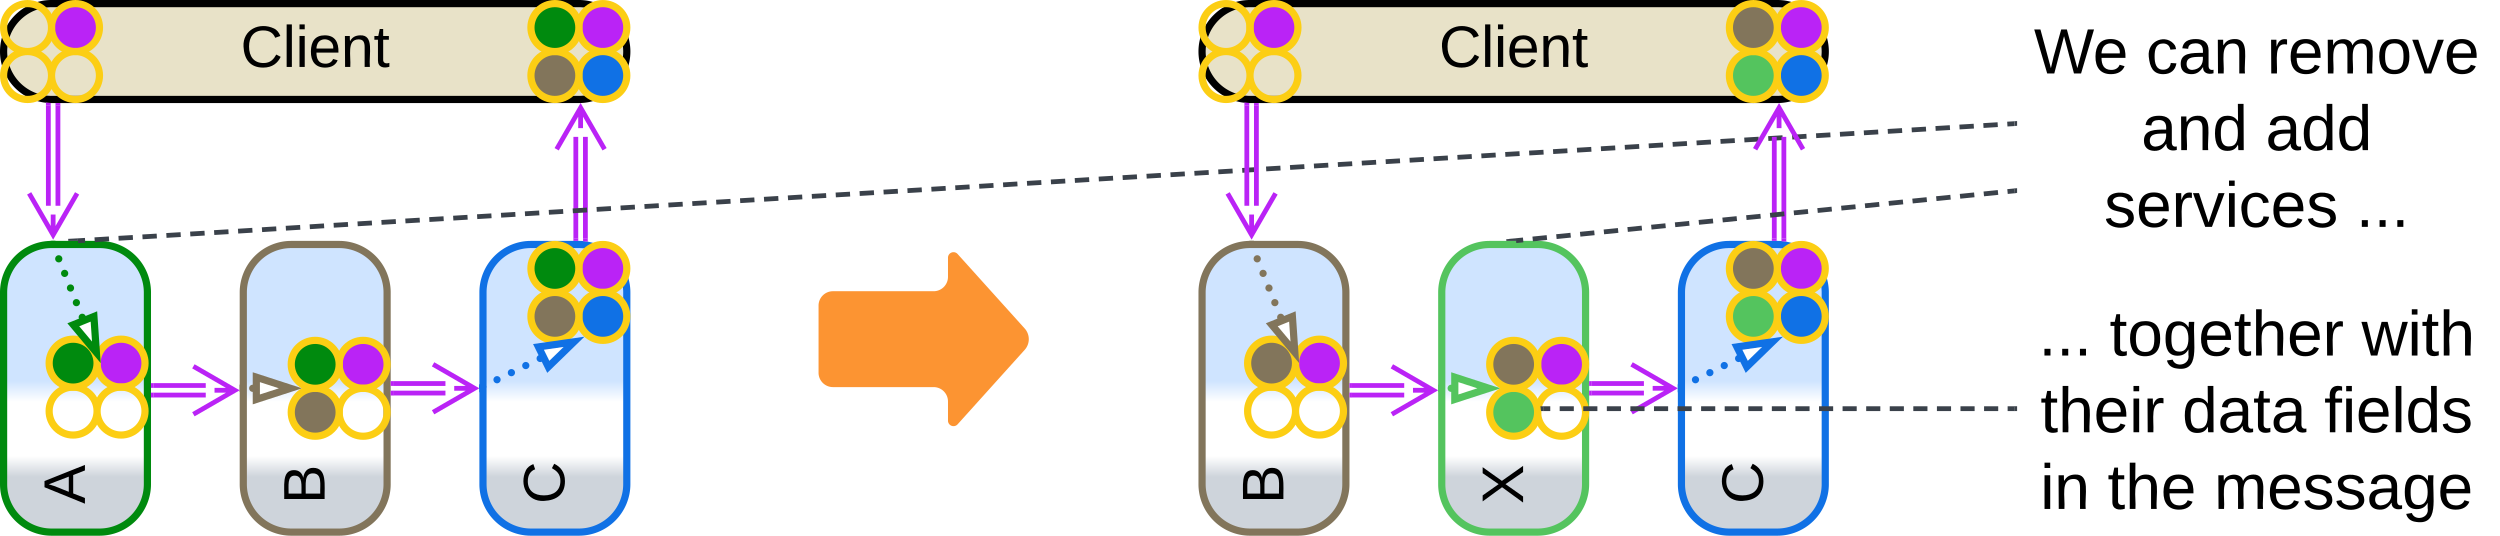 <svg xmlns="http://www.w3.org/2000/svg" xmlns:xlink="http://www.w3.org/1999/xlink" xmlns:lucid="lucid" width="1043" height="223.5"><g transform="translate(-758.5 -558.5)" lucid:page-tab-id="0_0"><path d="M760 680.5a20 20 0 0 1 20-20h20a20 20 0 0 1 20 20v80a20 20 0 0 1-20 20h-20a20 20 0 0 1-20-20z" stroke="#008a0e" stroke-width="3" fill="url(#a)"/><use xlink:href="#b" transform="matrix(-1.8369701987210297e-16,-1,1,-1.8369701987210297e-16,765,775.5) translate(0 28.931)"/><use xlink:href="#c" transform="matrix(-1.8369701987210297e-16,-1,1,-1.8369701987210297e-16,765,775.5) translate(6.79 28.931)"/><path d="M860 680.5a20 20 0 0 1 20-20h20a20 20 0 0 1 20 20v80a20 20 0 0 1-20 20h-20a20 20 0 0 1-20-20z" stroke="#82755b" stroke-width="3" fill="url(#d)"/><use xlink:href="#b" transform="matrix(-1.8369701987210297e-16,-1,1,-1.8369701987210297e-16,865,775.5) translate(0 28.931)"/><use xlink:href="#e" transform="matrix(-1.8369701987210297e-16,-1,1,-1.8369701987210297e-16,865,775.5) translate(6.79 28.931)"/><path d="M960 680.5a20 20 0 0 1 20-20h20a20 20 0 0 1 20 20v80a20 20 0 0 1-20 20h-20a20 20 0 0 1-20-20z" stroke="#1071e5" stroke-width="3" fill="url(#f)"/><use xlink:href="#b" transform="matrix(-1.8369701987210297e-16,-1,1,-1.8369701987210297e-16,965,775.5) translate(0 28.931)"/><use xlink:href="#g" transform="matrix(-1.8369701987210297e-16,-1,1,-1.8369701987210297e-16,965,775.5) translate(6.79 28.931)"/><path d="M760 580a20 20 0 0 1 20-20h220a20 20 0 0 1 20 20 20 20 0 0 1-20 20H780a20 20 0 0 1-20-20z" stroke="#000" stroke-width="3" fill="#e8e2c8"/><use xlink:href="#h" transform="matrix(1,0,0,1,765,565) translate(93.872 21.431)"/><path d="M782.67 602.5v41.84M778.67 602.5v41.84" stroke="#ba23f6" stroke-width="2" fill="none"/><path d="M783.64 602.53h-1.95v-1.03h1.94zM779.64 601.48v1.05h-1.95v-1.2z" stroke="#ba23f6" stroke-width=".05" fill="#ba23f6"/><path d="M790.67 639.18l-10 17.32-10-17.32m10 17.32V648M998.73 658.05V615.6M1002.73 658.05V615.6" stroke="#ba23f6" stroke-width="2" fill="none"/><path d="M999.7 658.03v.97h-1.95v-.97zM1003.7 658.03v1.3l-.34-.07-1.6-.13v-1.1z" stroke="#ba23f6" stroke-width=".05" fill="#ba23f6"/><path d="M990.73 620.77l10-17.32 10 17.32m-10-17.32v8.5M822.5 719.33h21.84M822.5 723.33h21.84" stroke="#ba23f6" stroke-width="2" fill="none"/><path d="M822.53 720.3h-1.03v-1.94h1.03zM822.53 724.3h-1.03v-1.94h1.03z" stroke="#ba23f6" stroke-width=".05" fill="#ba23f6"/><path d="M839.18 711.33l17.32 10-17.32 10m17.32-10H848M922.5 718.5h21.84M922.5 722.5h21.84" stroke="#ba23f6" stroke-width="2" fill="none"/><path d="M922.53 719.48h-1.03v-1.96h1.03zM922.53 723.48h-1.03v-1.96h1.03z" stroke="#ba23f6" stroke-width=".05" fill="#ba23f6"/><path d="M939.18 710.5l17.32 10-17.32 10m17.32-10H948" stroke="#ba23f6" stroke-width="2" fill="none"/><path d="M862.44 720.5a1.5 1.5 0 0 1 1.5-1.5 1.5 1.5 0 0 1 1.5 1.5 1.5 1.5 0 0 1-1.5 1.5 1.5 1.5 0 0 1-1.5-1.5" fill="#82755b"/><path d="M879.7 720.5l-14.26 4.63v-9.26z" stroke="#82755b" stroke-width="3" fill="#fff"/><path d="M860.04 721.98h-1.54V719h1.54z" stroke="#82755b" stroke-width=".05" fill="#82755b"/><path d="M1600 566a6 6 0 0 1 6-6h188a6 6 0 0 1 6 6v88a6 6 0 0 1-6 6h-188a6 6 0 0 1-6-6z" stroke="#000" stroke-opacity="0" stroke-width="3" fill="#fff" fill-opacity="0"/><use xlink:href="#i" transform="matrix(1,0,0,1,1605,565) translate(2.037 24.146)"/><use xlink:href="#j" transform="matrix(1,0,0,1,1605,565) translate(48.852 24.146)"/><use xlink:href="#k" transform="matrix(1,0,0,1,1605,565) translate(99.222 24.146)"/><use xlink:href="#l" transform="matrix(1,0,0,1,1605,565) translate(46.852 56.146)"/><use xlink:href="#m" transform="matrix(1,0,0,1,1605,565) translate(98.704 56.146)"/><use xlink:href="#n" transform="matrix(1,0,0,1,1605,565) translate(31.37 88.146)"/><use xlink:href="#o" transform="matrix(1,0,0,1,1605,565) translate(136.407 88.146)"/><path d="M791 658.94l3-.18m3.98-.24l6-.37m3.98-.24l5.98-.35m4-.24l5.98-.35m4-.24l5.97-.36m3.98-.24l6-.36m3.98-.24l5.98-.36m4-.24l5.98-.37m4-.24l5.97-.37m3.98-.24l6-.37m3.98-.24l5.98-.38m4-.24l5.98-.36m4-.24l5.98-.36m3.98-.24l6-.37m3.98-.23l6-.36m3.98-.23l5.98-.36m4-.23l5.98-.37m4-.24l5.97-.36m4-.24l5.98-.36m4-.25l5.97-.36m4-.25l5.98-.36m4-.25l5.97-.36m4-.25l5.98-.37m4-.24l5.97-.36m4-.24l5.98-.36m4-.25l5.97-.36m4-.24l5.98-.36m4-.24l5.98-.36m4-.25l5.97-.36m4-.24l5.98-.36m4-.24l5.97-.37m4-.24l5.98-.35m4-.24l5.97-.35m4-.24l5.98-.36m4-.24l5.97-.36m4-.24l5.98-.36m4-.24l5.97-.37m4-.24l5.98-.37m4-.24l5.97-.37m4-.24l5.98-.38m4-.24l5.98-.36m4-.24l5.98-.36m4-.24l5.98-.37m4-.23l5.97-.36m4-.23l5.98-.36m4-.23l5.98-.37m4-.24l5.98-.36m4-.24l5.97-.36m4-.25l5.98-.36m4-.25l5.98-.36m4-.25l5.98-.36m4-.25l5.97-.37m4-.24l5.98-.36m4-.24l5.98-.36m4-.25l5.98-.36m4-.24l5.97-.36m4-.24l5.98-.36m4-.25l6-.36m3.98-.24l5.98-.36m4-.24l5.98-.37m4-.24l5.97-.35m4-.24l6-.35m3.98-.24l5.98-.36m4-.24l5.98-.36m4-.24l5.97-.36m4-.24l6-.37m3.98-.24l5.98-.37m4-.24l5.98-.37m4-.24l5.98-.38m4-.24l5.97-.36m3.98-.24l6-.36m3.98-.24l5.98-.37m4-.23l5.98-.36m4-.23l5.97-.36m3.98-.23l6-.37m3.98-.24l5.98-.36m4-.24l5.98-.36m4-.25l5.97-.36m3.98-.25l6-.36m3.98-.25l5.98-.36m4-.25l5.98-.37m4-.24l2.98-.18" stroke="#3a414a" stroke-width="2" fill="none"/><path d="M791.03 659H787l-.05-.8 4-.24zM1600 610.98l-.96.05-.12-1.94 1.08-.08z" stroke="#3a414a" stroke-width=".05" fill="#3a414a"/><path d="M1100 686a6 6 0 0 1 6-6h42a6 6 0 0 0 6-6v-8a2.3 2.3 0 0 1 4-1.54l28 31.08a6.67 6.67 0 0 1 0 8.92l-28 31.08a2.3 2.3 0 0 1-4-1.54v-8a6 6 0 0 0-6-6h-42a6 6 0 0 1-6-6z" fill="#fc9432"/><path d="M800 570c0 5.52-4.48 10-10 10s-10-4.48-10-10 4.48-10 10-10 10 4.48 10 10z" stroke="#fcce14" stroke-width="3" fill="#ba23f6"/><path d="M800 590c0 5.52-4.48 10-10 10s-10-4.48-10-10 4.48-10 10-10 10 4.48 10 10zM780 590c0 5.52-4.48 10-10 10s-10-4.48-10-10 4.48-10 10-10 10 4.48 10 10zM780 570c0 5.52-4.48 10-10 10s-10-4.48-10-10 4.48-10 10-10 10 4.48 10 10z" stroke="#fcce14" stroke-width="3" fill-opacity="0"/><path d="M819 710c0 5.52-4.48 10-10 10s-10-4.48-10-10 4.48-10 10-10 10 4.48 10 10z" stroke="#fcce14" stroke-width="3" fill="#ba23f6"/><path d="M819 730c0 5.52-4.48 10-10 10s-10-4.48-10-10 4.48-10 10-10 10 4.48 10 10zM799 730c0 5.52-4.48 10-10 10s-10-4.48-10-10 4.48-10 10-10 10 4.48 10 10z" stroke="#fcce14" stroke-width="3" fill-opacity="0"/><path d="M799 710c0 5.52-4.48 10-10 10s-10-4.48-10-10 4.48-10 10-10 10 4.48 10 10z" stroke="#fcce14" stroke-width="3" fill="#008a0e"/><path d="M791.32 690.88a1.5 1.5 0 0 1 1.5-1.5 1.5 1.5 0 0 1 1.5 1.5 1.5 1.5 0 0 1-1.5 1.5 1.5 1.5 0 0 1-1.5-1.5v-.03m-2.45-6.06v-.03a1.5 1.5 0 0 1 1.5-1.5 1.5 1.5 0 0 1 1.5 1.5 1.5 1.5 0 0 1-1.5 1.5 1.5 1.5 0 0 1-1.5-1.5m-2.46-6.08v-.02a1.5 1.5 0 0 1 1.5-1.5 1.5 1.5 0 0 1 1.5 1.5 1.5 1.5 0 0 1-1.5 1.5 1.5 1.5 0 0 1-1.5-1.5v-.02m-2.44-6.06v-.02a1.5 1.5 0 0 1 1.5-1.5 1.5 1.5 0 0 1 1.5 1.5 1.5 1.5 0 0 1-1.5 1.5 1.5 1.5 0 0 1-1.5-1.5m-2.45-6.08a1.5 1.5 0 0 1 1.5-1.5 1.5 1.5 0 0 1 1.5 1.5 1.5 1.5 0 0 1-1.5 1.5 1.5 1.5 0 0 1-1.5-1.5v-.03" fill="#008a0e"/><path d="M798.7 705.5l-9.62-11.5 8.6-3.47z" stroke="#008a0e" stroke-width="3" fill="#fff"/><path d="M781.94 659.88l-2.73 1.1-.74-1.86 1.48-.12h1.65z" stroke="#008a0e" stroke-width=".05" fill="#008a0e"/><path d="M920 710.5c0 5.52-4.48 10-10 10s-10-4.48-10-10 4.48-10 10-10 10 4.48 10 10z" stroke="#fcce14" stroke-width="3" fill="#ba23f6"/><path d="M920 730.5c0 5.52-4.48 10-10 10s-10-4.48-10-10 4.48-10 10-10 10 4.48 10 10z" stroke="#fcce14" stroke-width="3" fill-opacity="0"/><path d="M900 730.5c0 5.52-4.48 10-10 10s-10-4.48-10-10 4.48-10 10-10 10 4.48 10 10z" stroke="#fcce14" stroke-width="3" fill="#82755b"/><path d="M900 710.5c0 5.52-4.48 10-10 10s-10-4.48-10-10 4.48-10 10-10 10 4.48 10 10z" stroke="#fcce14" stroke-width="3" fill="#008a0e"/><path d="M1020 670.5c0 5.52-4.48 10-10 10s-10-4.48-10-10 4.48-10 10-10 10 4.48 10 10z" stroke="#fcce14" stroke-width="3" fill="#ba23f6"/><path d="M1020 690.5c0 5.52-4.48 10-10 10s-10-4.48-10-10 4.48-10 10-10 10 4.48 10 10z" stroke="#fcce14" stroke-width="3" fill="#1071e5"/><path d="M1000 690.5c0 5.52-4.48 10-10 10s-10-4.48-10-10 4.48-10 10-10 10 4.48 10 10z" stroke="#fcce14" stroke-width="3" fill="#82755b"/><path d="M1000 670.5c0 5.52-4.48 10-10 10s-10-4.48-10-10 4.48-10 10-10 10 4.48 10 10z" stroke="#fcce14" stroke-width="3" fill="#008a0e"/><path d="M1020 570c0 5.52-4.48 10-10 10s-10-4.48-10-10 4.48-10 10-10 10 4.48 10 10z" stroke="#fcce14" stroke-width="3" fill="#ba23f6"/><path d="M1020 590c0 5.52-4.48 10-10 10s-10-4.48-10-10 4.48-10 10-10 10 4.48 10 10z" stroke="#fcce14" stroke-width="3" fill="#1071e5"/><path d="M1000 590c0 5.52-4.48 10-10 10s-10-4.48-10-10 4.48-10 10-10 10 4.48 10 10z" stroke="#fcce14" stroke-width="3" fill="#82755b"/><path d="M1000 570c0 5.52-4.48 10-10 10s-10-4.48-10-10 4.48-10 10-10 10 4.48 10 10z" stroke="#fcce14" stroke-width="3" fill="#008a0e"/><path d="M982.36 708.07v-.02a1.5 1.5 0 0 1 1.5-1.5 1.5 1.5 0 0 1 1.5 1.5 1.5 1.5 0 0 1-1.5 1.5 1.5 1.5 0 0 1-1.5-1.5m-6 2.96a1.5 1.5 0 0 1 1.5-1.5 1.5 1.5 0 0 1 1.5 1.5 1.5 1.5 0 0 1-1.5 1.5 1.5 1.5 0 0 1-1.5-1.5v-.02m-6 2.98a1.5 1.5 0 0 1 1.5-1.5 1.5 1.5 0 0 1 1.5 1.5 1.5 1.5 0 0 1-1.5 1.5 1.5 1.5 0 0 1-1.5-1.5v-.03m-6 2.98a1.5 1.5 0 0 1 1.5-1.5 1.5 1.5 0 0 1 1.5 1.5 1.5 1.5 0 0 1-1.5 1.5 1.5 1.5 0 0 1-1.5-1.5v-.02m-6 2.97a1.5 1.5 0 0 1 1.5-1.5 1.5 1.5 0 0 1 1.5 1.5 1.5 1.5 0 0 1-1.5 1.5 1.5 1.5 0 0 1-1.5-1.5v-.03" fill="#1071e5"/><path d="M998 701.1l-10.75 10.45-4.1-8.32z" stroke="#1071e5" stroke-width="3" fill="#fff"/><path d="M960.53 721.15l-2.03 1v-3.3l.73-.35z" stroke="#1071e5" stroke-width=".05" fill="#1071e5"/><path d="M1260 680.5a20 20 0 0 1 20-20h20a20 20 0 0 1 20 20v80a20 20 0 0 1-20 20h-20a20 20 0 0 1-20-20z" stroke="#82755b" stroke-width="3" fill="url(#p)"/><use xlink:href="#b" transform="matrix(-1.8369701987210297e-16,-1,1,-1.8369701987210297e-16,1265,775.5) translate(0 28.931)"/><use xlink:href="#e" transform="matrix(-1.8369701987210297e-16,-1,1,-1.8369701987210297e-16,1265,775.5) translate(6.79 28.931)"/><path d="M1360 680.5a20 20 0 0 1 20-20h20a20 20 0 0 1 20 20v80a20 20 0 0 1-20 20h-20a20 20 0 0 1-20-20z" stroke="#54c45e" stroke-width="3" fill="url(#q)"/><use xlink:href="#b" transform="matrix(-1.8369701987210297e-16,-1,1,-1.8369701987210297e-16,1365,775.5) translate(0 28.931)"/><use xlink:href="#r" transform="matrix(-1.8369701987210297e-16,-1,1,-1.8369701987210297e-16,1365,775.5) translate(6.79 28.931)"/><path d="M1460 680.5a20 20 0 0 1 20-20h20a20 20 0 0 1 20 20v80a20 20 0 0 1-20 20h-20a20 20 0 0 1-20-20z" stroke="#1071e5" stroke-width="3" fill="url(#s)"/><use xlink:href="#b" transform="matrix(-1.8369701987210297e-16,-1,1,-1.8369701987210297e-16,1465,775.5) translate(0 28.931)"/><use xlink:href="#g" transform="matrix(-1.8369701987210297e-16,-1,1,-1.8369701987210297e-16,1465,775.5) translate(6.79 28.931)"/><path d="M1260 580a20 20 0 0 1 20-20h220a20 20 0 0 1 20 20 20 20 0 0 1-20 20h-220a20 20 0 0 1-20-20z" stroke="#000" stroke-width="3" fill="#e8e2c8"/><use xlink:href="#h" transform="matrix(1,0,0,1,1265,565) translate(93.872 21.431)"/><path d="M1282.67 602.5v41.84M1278.67 602.5v41.84" stroke="#ba23f6" stroke-width="2" fill="none"/><path d="M1283.64 602.53h-1.95v-1.03h1.94zM1279.64 601.48v1.05h-1.95v-1.2z" stroke="#ba23f6" stroke-width=".05" fill="#ba23f6"/><path d="M1290.67 639.18l-10 17.32-10-17.32m10 17.32V648M1498.73 658.05V615.6M1502.73 658.05V615.6" stroke="#ba23f6" stroke-width="2" fill="none"/><path d="M1499.7 658.03v.97h-1.95v-.97zM1503.7 658.03v1.3l-.34-.07-1.6-.13v-1.1z" stroke="#ba23f6" stroke-width=".05" fill="#ba23f6"/><path d="M1490.73 620.77l10-17.32 10 17.32m-10-17.32v8.5M1322.5 719.33h21.84M1322.5 723.33h21.84" stroke="#ba23f6" stroke-width="2" fill="none"/><path d="M1322.53 720.3h-1.03v-1.94h1.03zM1322.53 724.3h-1.03v-1.94h1.03z" stroke="#ba23f6" stroke-width=".05" fill="#ba23f6"/><path d="M1339.18 711.33l17.32 10-17.32 10m17.32-10h-8.5M1422.5 718.5h21.84M1422.5 722.5h21.84" stroke="#ba23f6" stroke-width="2" fill="none"/><path d="M1422.53 719.48h-1.03v-1.96h1.03zM1422.53 723.48h-1.03v-1.96h1.03z" stroke="#ba23f6" stroke-width=".05" fill="#ba23f6"/><path d="M1439.18 710.5l17.32 10-17.32 10m17.32-10h-8.5" stroke="#ba23f6" stroke-width="2" fill="none"/><path d="M1362.44 720.5a1.5 1.5 0 0 1 1.5-1.5 1.5 1.5 0 0 1 1.5 1.5 1.5 1.5 0 0 1-1.5 1.5 1.5 1.5 0 0 1-1.5-1.5" fill="#54c45e"/><path d="M1379.7 720.5l-14.26 4.63v-9.26z" stroke="#54c45e" stroke-width="3" fill="#fff"/><path d="M1360.04 721.98h-1.54V719h1.54z" stroke="#54c45e" stroke-width=".05" fill="#54c45e"/><path d="M1300 570c0 5.52-4.48 10-10 10s-10-4.48-10-10 4.48-10 10-10 10 4.48 10 10z" stroke="#fcce14" stroke-width="3" fill="#ba23f6"/><path d="M1300 590c0 5.52-4.48 10-10 10s-10-4.48-10-10 4.48-10 10-10 10 4.48 10 10zM1280 590c0 5.52-4.48 10-10 10s-10-4.48-10-10 4.48-10 10-10 10 4.48 10 10zM1280 570c0 5.52-4.48 10-10 10s-10-4.48-10-10 4.48-10 10-10 10 4.48 10 10z" stroke="#fcce14" stroke-width="3" fill-opacity="0"/><path d="M1319 710c0 5.52-4.48 10-10 10s-10-4.48-10-10 4.48-10 10-10 10 4.48 10 10z" stroke="#fcce14" stroke-width="3" fill="#ba23f6"/><path d="M1319 730c0 5.52-4.48 10-10 10s-10-4.48-10-10 4.48-10 10-10 10 4.48 10 10zM1299 730c0 5.52-4.48 10-10 10s-10-4.48-10-10 4.48-10 10-10 10 4.48 10 10z" stroke="#fcce14" stroke-width="3" fill-opacity="0"/><path d="M1299 710c0 5.52-4.48 10-10 10s-10-4.48-10-10 4.48-10 10-10 10 4.48 10 10z" stroke="#fcce14" stroke-width="3" fill="#82755b"/><path d="M1291.32 690.88a1.5 1.5 0 0 1 1.5-1.5 1.5 1.5 0 0 1 1.5 1.5 1.5 1.5 0 0 1-1.5 1.5 1.5 1.5 0 0 1-1.5-1.5v-.03m-2.45-6.06v-.03a1.5 1.5 0 0 1 1.5-1.5 1.5 1.5 0 0 1 1.5 1.5 1.5 1.5 0 0 1-1.5 1.5 1.5 1.5 0 0 1-1.5-1.5m-2.45-6.08v-.02a1.5 1.5 0 0 1 1.5-1.5 1.5 1.5 0 0 1 1.5 1.5 1.5 1.5 0 0 1-1.5 1.5 1.5 1.5 0 0 1-1.5-1.5v-.02m-2.46-6.06v-.02a1.5 1.5 0 0 1 1.5-1.5 1.5 1.5 0 0 1 1.5 1.5 1.5 1.5 0 0 1-1.5 1.5 1.5 1.5 0 0 1-1.5-1.5m-2.45-6.08a1.5 1.5 0 0 1 1.5-1.5 1.5 1.5 0 0 1 1.5 1.5 1.5 1.5 0 0 1-1.5 1.5 1.5 1.5 0 0 1-1.5-1.5v-.03" fill="#82755b"/><path d="M1298.7 705.5l-9.62-11.5 8.6-3.47z" stroke="#82755b" stroke-width="3" fill="#fff"/><path d="M1281.94 659.88l-2.73 1.1-.74-1.86 1.48-.12h1.65z" stroke="#82755b" stroke-width=".05" fill="#82755b"/><path d="M1420 710.5c0 5.52-4.48 10-10 10s-10-4.48-10-10 4.48-10 10-10 10 4.48 10 10z" stroke="#fcce14" stroke-width="3" fill="#ba23f6"/><path d="M1420 730.5c0 5.52-4.48 10-10 10s-10-4.48-10-10 4.48-10 10-10 10 4.48 10 10z" stroke="#fcce14" stroke-width="3" fill-opacity="0"/><path d="M1400 730.5c0 5.52-4.48 10-10 10s-10-4.48-10-10 4.48-10 10-10 10 4.48 10 10z" stroke="#fcce14" stroke-width="3" fill="#54c45e"/><path d="M1400 710.5c0 5.52-4.48 10-10 10s-10-4.48-10-10 4.48-10 10-10 10 4.48 10 10z" stroke="#fcce14" stroke-width="3" fill="#82755b"/><path d="M1520 670.5c0 5.52-4.48 10-10 10s-10-4.48-10-10 4.48-10 10-10 10 4.48 10 10z" stroke="#fcce14" stroke-width="3" fill="#ba23f6"/><path d="M1520 690.5c0 5.52-4.48 10-10 10s-10-4.48-10-10 4.48-10 10-10 10 4.48 10 10z" stroke="#fcce14" stroke-width="3" fill="#1071e5"/><path d="M1500 690.5c0 5.52-4.48 10-10 10s-10-4.48-10-10 4.48-10 10-10 10 4.48 10 10z" stroke="#fcce14" stroke-width="3" fill="#54c45e"/><path d="M1500 670.5c0 5.52-4.48 10-10 10s-10-4.48-10-10 4.48-10 10-10 10 4.48 10 10z" stroke="#fcce14" stroke-width="3" fill="#82755b"/><path d="M1520 570c0 5.52-4.48 10-10 10s-10-4.48-10-10 4.48-10 10-10 10 4.48 10 10z" stroke="#fcce14" stroke-width="3" fill="#ba23f6"/><path d="M1520 590c0 5.52-4.48 10-10 10s-10-4.48-10-10 4.48-10 10-10 10 4.48 10 10z" stroke="#fcce14" stroke-width="3" fill="#1071e5"/><path d="M1500 590c0 5.52-4.48 10-10 10s-10-4.48-10-10 4.48-10 10-10 10 4.48 10 10z" stroke="#fcce14" stroke-width="3" fill="#54c45e"/><path d="M1500 570c0 5.52-4.48 10-10 10s-10-4.48-10-10 4.48-10 10-10 10 4.48 10 10z" stroke="#fcce14" stroke-width="3" fill="#82755b"/><path d="M1482.36 708.07v-.02a1.5 1.5 0 0 1 1.5-1.5 1.5 1.5 0 0 1 1.5 1.5 1.5 1.5 0 0 1-1.5 1.5 1.5 1.5 0 0 1-1.5-1.5m-6 2.96a1.5 1.5 0 0 1 1.5-1.5 1.5 1.5 0 0 1 1.5 1.5 1.5 1.5 0 0 1-1.5 1.5 1.5 1.5 0 0 1-1.5-1.5v-.02m-6 2.98a1.5 1.5 0 0 1 1.5-1.5 1.5 1.5 0 0 1 1.5 1.5 1.5 1.5 0 0 1-1.5 1.5 1.5 1.5 0 0 1-1.5-1.5v-.03m-6 2.98a1.5 1.5 0 0 1 1.5-1.5 1.5 1.5 0 0 1 1.5 1.5 1.5 1.5 0 0 1-1.5 1.5 1.5 1.5 0 0 1-1.5-1.5v-.02" fill="#1071e5"/><path d="M1498 701.1l-10.75 10.45-4.1-8.32z" stroke="#1071e5" stroke-width="3" fill="#fff"/><path d="M1460.53 721.15l-2.03 1v-3.3l.73-.35z" stroke="#1071e5" stroke-width=".05" fill="#1071e5"/><path d="M1391 658.9l2.97-.3m3.96-.4l5.94-.6m3.96-.38l5.95-.6m3.96-.4l5.94-.6m3.96-.38l5.95-.6m3.95-.4l5.94-.6m3.95-.38l5.95-.6m3.96-.4l5.94-.6m3.97-.4l5.94-.58m3.97-.4l5.94-.6m3.98-.4l5.94-.58m3.96-.4l5.94-.6m3.97-.4l5.93-.58m3.96-.4l5.93-.6m3.97-.4l5.94-.58m3.96-.4l5.95-.6m3.96-.4l5.95-.6m3.96-.38l5.96-.6m3.96-.4l5.94-.6m3.96-.38l5.95-.6m3.96-.4l5.94-.6m3.96-.38l2.98-.3" stroke="#3a414a" stroke-width="2" fill="none"/><path d="M1391.03 659h-4.05l-.06-.67 4-.4zM1600 638.98l-.92.1-.2-1.95 1.12-.1z" stroke="#3a414a" stroke-width=".05" fill="#3a414a"/><path d="M1600 686.5a6 6 0 0 1 6-6h188a6 6 0 0 1 6 6v85a6 6 0 0 1-6 6h-188a6 6 0 0 1-6-6z" stroke="#000" stroke-opacity="0" stroke-width="3" fill="#fff" fill-opacity="0"/><g><use xlink:href="#t" transform="matrix(1,0,0,1,1605,685.5) translate(4 21.333)"/><use xlink:href="#u" transform="matrix(1,0,0,1,1605,685.5) translate(33.63 21.333)"/><use xlink:href="#v" transform="matrix(1,0,0,1,1605,685.5) translate(138.741 21.333)"/><use xlink:href="#w" transform="matrix(1,0,0,1,1605,685.5) translate(4.778 53.333)"/><use xlink:href="#x" transform="matrix(1,0,0,1,1605,685.5) translate(63.889 53.333)"/><use xlink:href="#y" transform="matrix(1,0,0,1,1605,685.5) translate(123.148 53.333)"/><use xlink:href="#z" transform="matrix(1,0,0,1,1605,685.5) translate(4.704 85.333)"/><use xlink:href="#A" transform="matrix(1,0,0,1,1605,685.5) translate(32.778 85.333)"/><use xlink:href="#B" transform="matrix(1,0,0,1,1605,685.5) translate(77.222 85.333)"/></g><path d="M1402.32 729h2.95m3.93 0h5.9m3.93 0h5.9m3.94 0h5.9m3.93 0h5.9m3.94 0h5.9m3.93 0h5.9m3.93 0h5.9m3.94 0h5.9m3.93 0h5.9m3.94 0h5.9m3.94 0h5.9m3.94 0h5.9m3.93 0h5.9m3.95 0h5.9m3.93 0h5.9m3.93 0h5.9m3.95 0h5.9m3.93 0h5.9m3.94 0h5.9m3.93 0h2.95" stroke="#3a414a" stroke-width="2" fill="none"/><path d="M1402.34 729.98h-.9l-.25-1.96h1.14zM1600 729.98h-1.03V728h1.03z" stroke="#3a414a" stroke-width=".05" fill="#3a414a"/><defs><linearGradient gradientUnits="userSpaceOnUse" id="a" x1="760" y1="780.5" x2="760" y2="660.5"><stop offset="19.2%" stop-color="#ced4db"/><stop offset="26.45%" stop-color="#fff"/><stop offset="45.29%" stop-color="#fff"/><stop offset="52.54%" stop-color="#cfe4ff"/></linearGradient><path d="M205 0l-28-72H64L36 0H1l101-248h38L239 0h-34zm-38-99l-47-123c-12 45-31 82-46 123h93" id="C"/><use transform="matrix(0.068,0,0,0.068,0,0)" xlink:href="#C" id="c"/><linearGradient gradientUnits="userSpaceOnUse" id="d" x1="860" y1="780.5" x2="860" y2="660.5"><stop offset="19.2%" stop-color="#ced4db"/><stop offset="26.45%" stop-color="#fff"/><stop offset="45.29%" stop-color="#fff"/><stop offset="52.54%" stop-color="#cfe4ff"/></linearGradient><path d="M160-131c35 5 61 23 61 61C221 17 115-2 30 0v-248c76 3 177-17 177 60 0 33-19 50-47 57zm-97-11c50-1 110 9 110-42 0-47-63-36-110-37v79zm0 115c55-2 124 14 124-45 0-56-70-42-124-44v89" id="D"/><use transform="matrix(0.068,0,0,0.068,0,0)" xlink:href="#D" id="e"/><linearGradient gradientUnits="userSpaceOnUse" id="f" x1="960" y1="780.5" x2="960" y2="660.5"><stop offset="19.2%" stop-color="#ced4db"/><stop offset="26.45%" stop-color="#fff"/><stop offset="45.29%" stop-color="#fff"/><stop offset="52.54%" stop-color="#cfe4ff"/></linearGradient><path d="M212-179c-10-28-35-45-73-45-59 0-87 40-87 99 0 60 29 101 89 101 43 0 62-24 78-52l27 14C228-24 195 4 139 4 59 4 22-46 18-125c-6-104 99-153 187-111 19 9 31 26 39 46" id="E"/><use transform="matrix(0.068,0,0,0.068,0,0)" xlink:href="#E" id="g"/><path d="M24 0v-261h32V0H24" id="F"/><path d="M24-231v-30h32v30H24zM24 0v-190h32V0H24" id="G"/><path d="M100-194c63 0 86 42 84 106H49c0 40 14 67 53 68 26 1 43-12 49-29l28 8c-11 28-37 45-77 45C44 4 14-33 15-96c1-61 26-98 85-98zm52 81c6-60-76-77-97-28-3 7-6 17-6 28h103" id="H"/><path d="M117-194c89-4 53 116 60 194h-32v-121c0-31-8-49-39-48C34-167 62-67 57 0H25l-1-190h30c1 10-1 24 2 32 11-22 29-35 61-36" id="I"/><path d="M59-47c-2 24 18 29 38 22v24C64 9 27 4 27-40v-127H5v-23h24l9-43h21v43h35v23H59v120" id="J"/><g id="h"><use transform="matrix(0.068,0,0,0.068,0,0)" xlink:href="#E"/><use transform="matrix(0.068,0,0,0.068,17.586,0)" xlink:href="#F"/><use transform="matrix(0.068,0,0,0.068,22.951,0)" xlink:href="#G"/><use transform="matrix(0.068,0,0,0.068,28.315,0)" xlink:href="#H"/><use transform="matrix(0.068,0,0,0.068,41.895,0)" xlink:href="#I"/><use transform="matrix(0.068,0,0,0.068,55.475,0)" xlink:href="#J"/></g><path d="M266 0h-40l-56-210L115 0H75L2-248h35L96-30l15-64 43-154h32l59 218 59-218h35" id="K"/><g id="i"><use transform="matrix(0.074,0,0,0.074,0,0)" xlink:href="#K"/><use transform="matrix(0.074,0,0,0.074,24.593,0)" xlink:href="#H"/></g><path d="M96-169c-40 0-48 33-48 73s9 75 48 75c24 0 41-14 43-38l32 2c-6 37-31 61-74 61-59 0-76-41-82-99-10-93 101-131 147-64 4 7 5 14 7 22l-32 3c-4-21-16-35-41-35" id="L"/><path d="M141-36C126-15 110 5 73 4 37 3 15-17 15-53c-1-64 63-63 125-63 3-35-9-54-41-54-24 1-41 7-42 31l-33-3c5-37 33-52 76-52 45 0 72 20 72 64v82c-1 20 7 32 28 27v20c-31 9-61-2-59-35zM48-53c0 20 12 33 32 33 41-3 63-29 60-74-43 2-92-5-92 41" id="M"/><g id="j"><use transform="matrix(0.074,0,0,0.074,0,0)" xlink:href="#L"/><use transform="matrix(0.074,0,0,0.074,13.333,0)" xlink:href="#M"/><use transform="matrix(0.074,0,0,0.074,28.148,0)" xlink:href="#I"/></g><path d="M114-163C36-179 61-72 57 0H25l-1-190h30c1 12-1 29 2 39 6-27 23-49 58-41v29" id="N"/><path d="M210-169c-67 3-38 105-44 169h-31v-121c0-29-5-50-35-48C34-165 62-65 56 0H25l-1-190h30c1 10-1 24 2 32 10-44 99-50 107 0 11-21 27-35 58-36 85-2 47 119 55 194h-31v-121c0-29-5-49-35-48" id="O"/><path d="M100-194c62-1 85 37 85 99 1 63-27 99-86 99S16-35 15-95c0-66 28-99 85-99zM99-20c44 1 53-31 53-75 0-43-8-75-51-75s-53 32-53 75 10 74 51 75" id="P"/><path d="M108 0H70L1-190h34L89-25l56-165h34" id="Q"/><g id="k"><use transform="matrix(0.074,0,0,0.074,0,0)" xlink:href="#N"/><use transform="matrix(0.074,0,0,0.074,8.815,0)" xlink:href="#H"/><use transform="matrix(0.074,0,0,0.074,23.63,0)" xlink:href="#O"/><use transform="matrix(0.074,0,0,0.074,45.778,0)" xlink:href="#P"/><use transform="matrix(0.074,0,0,0.074,60.593,0)" xlink:href="#Q"/><use transform="matrix(0.074,0,0,0.074,73.926,0)" xlink:href="#H"/></g><path d="M85-194c31 0 48 13 60 33l-1-100h32l1 261h-30c-2-10 0-23-3-31C134-8 116 4 85 4 32 4 16-35 15-94c0-66 23-100 70-100zm9 24c-40 0-46 34-46 75 0 40 6 74 45 74 42 0 51-32 51-76 0-42-9-74-50-73" id="R"/><g id="l"><use transform="matrix(0.074,0,0,0.074,0,0)" xlink:href="#M"/><use transform="matrix(0.074,0,0,0.074,14.815,0)" xlink:href="#I"/><use transform="matrix(0.074,0,0,0.074,29.63,0)" xlink:href="#R"/></g><g id="m"><use transform="matrix(0.074,0,0,0.074,0,0)" xlink:href="#M"/><use transform="matrix(0.074,0,0,0.074,14.815,0)" xlink:href="#R"/><use transform="matrix(0.074,0,0,0.074,29.63,0)" xlink:href="#R"/></g><path d="M135-143c-3-34-86-38-87 0 15 53 115 12 119 90S17 21 10-45l28-5c4 36 97 45 98 0-10-56-113-15-118-90-4-57 82-63 122-42 12 7 21 19 24 35" id="S"/><g id="n"><use transform="matrix(0.074,0,0,0.074,0,0)" xlink:href="#S"/><use transform="matrix(0.074,0,0,0.074,13.333,0)" xlink:href="#H"/><use transform="matrix(0.074,0,0,0.074,28.148,0)" xlink:href="#N"/><use transform="matrix(0.074,0,0,0.074,36.963,0)" xlink:href="#Q"/><use transform="matrix(0.074,0,0,0.074,50.296,0)" xlink:href="#G"/><use transform="matrix(0.074,0,0,0.074,56.148,0)" xlink:href="#L"/><use transform="matrix(0.074,0,0,0.074,69.481,0)" xlink:href="#H"/><use transform="matrix(0.074,0,0,0.074,84.296,0)" xlink:href="#S"/></g><path d="M33 0v-38h34V0H33" id="T"/><g id="o"><use transform="matrix(0.074,0,0,0.074,0,0)" xlink:href="#T"/><use transform="matrix(0.074,0,0,0.074,7.407,0)" xlink:href="#T"/><use transform="matrix(0.074,0,0,0.074,14.815,0)" xlink:href="#T"/></g><linearGradient gradientUnits="userSpaceOnUse" id="p" x1="1260" y1="780.5" x2="1260" y2="660.5"><stop offset="19.2%" stop-color="#ced4db"/><stop offset="26.45%" stop-color="#fff"/><stop offset="45.29%" stop-color="#fff"/><stop offset="52.54%" stop-color="#cfe4ff"/></linearGradient><linearGradient gradientUnits="userSpaceOnUse" id="q" x1="1360" y1="780.5" x2="1360" y2="660.5"><stop offset="19.2%" stop-color="#ced4db"/><stop offset="26.45%" stop-color="#fff"/><stop offset="45.29%" stop-color="#fff"/><stop offset="52.54%" stop-color="#cfe4ff"/></linearGradient><path d="M195 0l-74-108L45 0H8l94-129-87-119h37l69 98 67-98h37l-84 118L233 0h-38" id="U"/><use transform="matrix(0.068,0,0,0.068,0,0)" xlink:href="#U" id="r"/><linearGradient gradientUnits="userSpaceOnUse" id="s" x1="1460" y1="780.5" x2="1460" y2="660.5"><stop offset="19.2%" stop-color="#ced4db"/><stop offset="26.45%" stop-color="#fff"/><stop offset="45.29%" stop-color="#fff"/><stop offset="52.54%" stop-color="#cfe4ff"/></linearGradient><g id="t"><use transform="matrix(0.074,0,0,0.074,0,0)" xlink:href="#T"/><use transform="matrix(0.074,0,0,0.074,7.407,0)" xlink:href="#T"/><use transform="matrix(0.074,0,0,0.074,14.815,0)" xlink:href="#T"/></g><path d="M177-190C167-65 218 103 67 71c-23-6-38-20-44-43l32-5c15 47 100 32 89-28v-30C133-14 115 1 83 1 29 1 15-40 15-95c0-56 16-97 71-98 29-1 48 16 59 35 1-10 0-23 2-32h30zM94-22c36 0 50-32 50-73 0-42-14-75-50-75-39 0-46 34-46 75s6 73 46 73" id="V"/><path d="M106-169C34-169 62-67 57 0H25v-261h32l-1 103c12-21 28-36 61-36 89 0 53 116 60 194h-32v-121c2-32-8-49-39-48" id="W"/><g id="u"><use transform="matrix(0.074,0,0,0.074,0,0)" xlink:href="#J"/><use transform="matrix(0.074,0,0,0.074,7.407,0)" xlink:href="#P"/><use transform="matrix(0.074,0,0,0.074,22.222,0)" xlink:href="#V"/><use transform="matrix(0.074,0,0,0.074,37.037,0)" xlink:href="#H"/><use transform="matrix(0.074,0,0,0.074,51.852,0)" xlink:href="#J"/><use transform="matrix(0.074,0,0,0.074,59.259,0)" xlink:href="#W"/><use transform="matrix(0.074,0,0,0.074,74.074,0)" xlink:href="#H"/><use transform="matrix(0.074,0,0,0.074,88.889,0)" xlink:href="#N"/></g><path d="M206 0h-36l-40-164L89 0H53L-1-190h32L70-26l43-164h34l41 164 42-164h31" id="X"/><g id="v"><use transform="matrix(0.074,0,0,0.074,0,0)" xlink:href="#X"/><use transform="matrix(0.074,0,0,0.074,19.185,0)" xlink:href="#G"/><use transform="matrix(0.074,0,0,0.074,25.037,0)" xlink:href="#J"/><use transform="matrix(0.074,0,0,0.074,32.444,0)" xlink:href="#W"/></g><g id="w"><use transform="matrix(0.074,0,0,0.074,0,0)" xlink:href="#J"/><use transform="matrix(0.074,0,0,0.074,7.407,0)" xlink:href="#W"/><use transform="matrix(0.074,0,0,0.074,22.222,0)" xlink:href="#H"/><use transform="matrix(0.074,0,0,0.074,37.037,0)" xlink:href="#G"/><use transform="matrix(0.074,0,0,0.074,42.889,0)" xlink:href="#N"/></g><g id="x"><use transform="matrix(0.074,0,0,0.074,0,0)" xlink:href="#R"/><use transform="matrix(0.074,0,0,0.074,14.815,0)" xlink:href="#M"/><use transform="matrix(0.074,0,0,0.074,29.63,0)" xlink:href="#J"/><use transform="matrix(0.074,0,0,0.074,37.037,0)" xlink:href="#M"/></g><path d="M101-234c-31-9-42 10-38 44h38v23H63V0H32v-167H5v-23h27c-7-52 17-82 69-68v24" id="Y"/><g id="y"><use transform="matrix(0.074,0,0,0.074,0,0)" xlink:href="#Y"/><use transform="matrix(0.074,0,0,0.074,7.407,0)" xlink:href="#G"/><use transform="matrix(0.074,0,0,0.074,13.259,0)" xlink:href="#H"/><use transform="matrix(0.074,0,0,0.074,28.074,0)" xlink:href="#F"/><use transform="matrix(0.074,0,0,0.074,33.926,0)" xlink:href="#R"/><use transform="matrix(0.074,0,0,0.074,48.741,0)" xlink:href="#S"/></g><g id="z"><use transform="matrix(0.074,0,0,0.074,0,0)" xlink:href="#G"/><use transform="matrix(0.074,0,0,0.074,5.852,0)" xlink:href="#I"/></g><g id="A"><use transform="matrix(0.074,0,0,0.074,0,0)" xlink:href="#J"/><use transform="matrix(0.074,0,0,0.074,7.407,0)" xlink:href="#W"/><use transform="matrix(0.074,0,0,0.074,22.222,0)" xlink:href="#H"/></g><g id="B"><use transform="matrix(0.074,0,0,0.074,0,0)" xlink:href="#O"/><use transform="matrix(0.074,0,0,0.074,22.148,0)" xlink:href="#H"/><use transform="matrix(0.074,0,0,0.074,36.963,0)" xlink:href="#S"/><use transform="matrix(0.074,0,0,0.074,50.296,0)" xlink:href="#S"/><use transform="matrix(0.074,0,0,0.074,63.63,0)" xlink:href="#M"/><use transform="matrix(0.074,0,0,0.074,78.444,0)" xlink:href="#V"/><use transform="matrix(0.074,0,0,0.074,93.259,0)" xlink:href="#H"/></g></defs></g></svg>